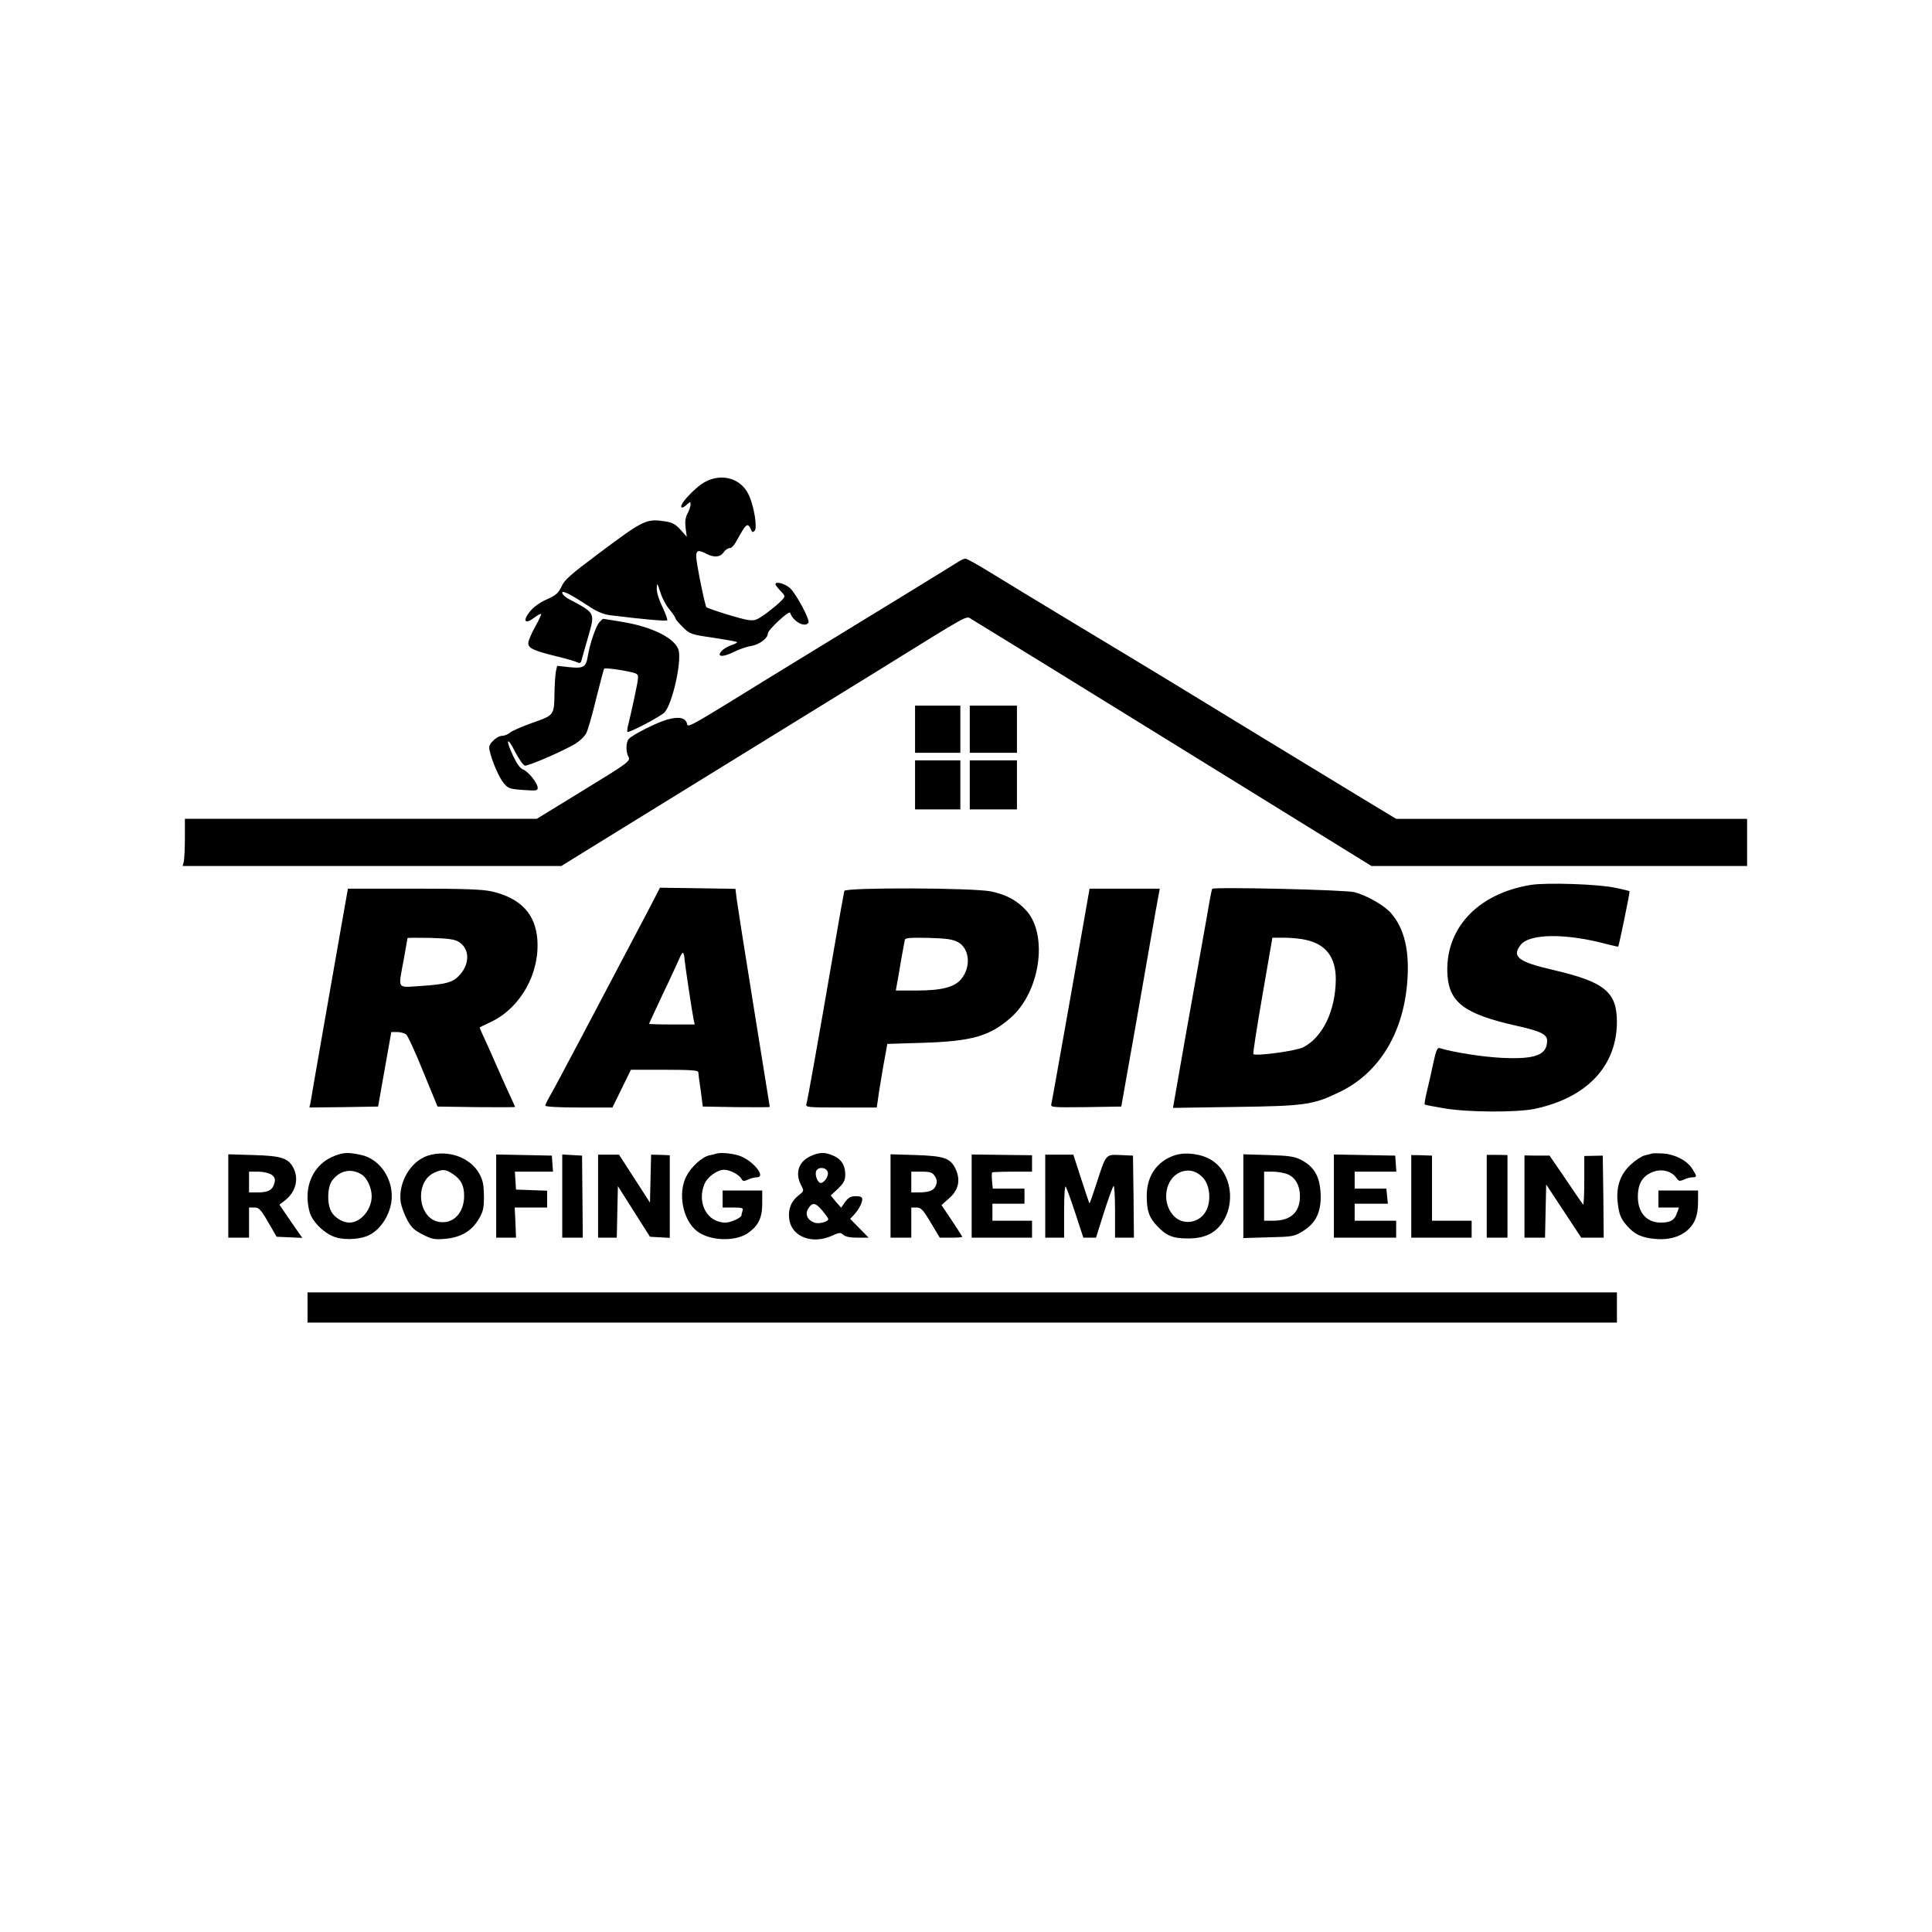 <?xml version="1.0" standalone="no"?>
<!DOCTYPE svg PUBLIC "-//W3C//DTD SVG 20010904//EN"
 "http://www.w3.org/TR/2001/REC-SVG-20010904/DTD/svg10.dtd">
<svg version="1.0" xmlns="http://www.w3.org/2000/svg"
 width="1024pt" height="1024pt" viewBox="0 0 1024 1024"
 preserveAspectRatio="xMidYMid meet">

<g transform="translate(0,1024) scale(0.1,-0.1)"
fill="#000000" stroke="none">
<path d="M3743 7689 c-59 -29 -159 -139 -126 -139 3 0 15 7 25 17 17 15 18 15
18 -1 0 -9 -7 -31 -16 -48 -12 -22 -14 -45 -10 -77 l6 -46 -33 37 c-24 28 -43
38 -77 44 -104 16 -116 11 -356 -169 -149 -111 -183 -141 -198 -176 -16 -34
-29 -46 -78 -68 -37 -16 -70 -40 -90 -65 -39 -49 -26 -69 22 -33 18 14 35 23
38 21 2 -3 -12 -33 -32 -69 -20 -35 -36 -74 -36 -86 0 -27 29 -40 155 -71 50
-12 97 -26 106 -31 13 -6 18 -3 22 14 3 12 19 69 36 127 35 124 37 120 -106
196 -18 10 -33 24 -33 32 0 15 43 -7 150 -77 36 -24 72 -38 105 -42 178 -22
295 -32 301 -27 3 4 -8 36 -25 71 -18 37 -31 78 -30 98 1 32 2 31 19 -20 9
-30 31 -72 49 -92 17 -21 31 -42 31 -46 0 -5 18 -26 39 -47 38 -37 43 -39 161
-56 66 -10 123 -20 126 -23 3 -3 -10 -10 -29 -16 -19 -7 -42 -20 -52 -31 -29
-32 5 -35 63 -6 28 14 70 29 93 32 43 7 89 41 89 67 0 18 113 124 118 109 15
-46 79 -81 97 -52 9 14 -64 151 -97 182 -27 25 -78 39 -78 21 0 -4 12 -19 27
-35 26 -27 26 -28 7 -49 -10 -12 -46 -42 -79 -67 -54 -39 -64 -43 -100 -38
-39 5 -211 59 -221 68 -8 9 -54 236 -54 268 0 34 11 37 54 15 40 -21 72 -19
91 7 8 13 23 23 33 23 10 0 25 17 37 40 12 22 29 52 38 65 18 25 26 22 41 -15
2 -6 8 -6 15 1 17 15 -3 136 -32 194 -40 83 -137 112 -224 69z"/>
<path d="M5085 7266 c-21 -14 -517 -318 -825 -506 -102 -62 -282 -173 -400
-246 -186 -114 -215 -130 -218 -113 -6 35 -43 43 -106 25 -56 -16 -179 -78
-203 -102 -15 -15 -17 -68 -3 -93 13 -25 10 -28 -255 -190 l-230 -141 -932 0
-933 0 0 -102 c0 -57 -3 -113 -6 -125 l-6 -23 1003 0 1004 0 285 176 c157 97
481 297 720 444 239 147 539 332 665 410 507 315 474 296 503 279 52 -31 602
-370 1037 -639 242 -150 585 -362 762 -471 l322 -199 996 0 995 0 0 125 0 125
-930 0 -930 0 -187 113 c-104 63 -334 203 -513 312 -179 109 -404 246 -500
305 -96 58 -323 196 -505 305 -181 109 -383 232 -448 272 -65 40 -124 73 -130
72 -7 0 -21 -6 -32 -13z"/>
<path d="M3176 6941 c-18 -20 -50 -114 -61 -181 -9 -56 -23 -64 -99 -56 l-63
7 -7 -32 c-3 -17 -6 -66 -7 -108 -2 -123 0 -121 -117 -162 -56 -20 -111 -44
-120 -53 -10 -9 -29 -16 -41 -16 -12 0 -33 -11 -47 -26 -20 -19 -24 -31 -19
-52 13 -58 51 -145 75 -173 23 -28 32 -31 103 -36 68 -5 77 -4 77 11 0 25 -49
86 -77 97 -16 6 -34 31 -54 74 -42 89 -31 105 12 19 20 -38 42 -70 51 -72 17
-3 196 74 266 115 23 14 50 39 59 56 9 17 33 101 53 185 21 84 40 155 42 158
7 7 147 -15 168 -26 17 -9 16 -14 -6 -120 -13 -61 -28 -127 -33 -147 -6 -20
-8 -39 -5 -42 7 -7 175 81 196 103 41 44 91 263 75 329 -17 63 -139 125 -300
151 -53 9 -98 16 -100 16 -2 0 -12 -9 -21 -19z"/>
<path d="M4850 6375 l0 -125 120 0 120 0 0 125 0 125 -120 0 -120 0 0 -125z"/>
<path d="M5140 6375 l0 -125 125 0 125 0 0 125 0 125 -125 0 -125 0 0 -125z"/>
<path d="M4850 6080 l0 -130 120 0 120 0 0 130 0 130 -120 0 -120 0 0 -130z"/>
<path d="M5140 6080 l0 -130 125 0 125 0 0 130 0 130 -125 0 -125 0 0 -130z"/>
<path d="M8115 5550 c-286 -46 -460 -235 -443 -481 11 -143 93 -204 358 -264
136 -30 170 -47 170 -81 0 -76 -62 -99 -238 -91 -105 5 -261 30 -332 52 -12 4
-19 -14 -34 -83 -10 -48 -25 -115 -34 -150 -8 -34 -13 -64 -11 -66 2 -2 47
-11 101 -20 126 -22 387 -23 483 -3 276 59 434 226 435 460 0 160 -65 213
-342 277 -181 42 -217 70 -168 132 47 61 243 62 460 3 30 -8 55 -13 57 -12 4
5 63 290 60 293 -2 2 -37 11 -78 19 -89 19 -359 28 -444 15z"/>
<path d="M3436 5415 c-280 -532 -494 -938 -518 -978 -15 -26 -28 -52 -28 -57
0 -6 71 -10 178 -10 l178 0 49 100 49 100 178 0 c135 0 178 -3 179 -12 0 -7 6
-51 13 -98 l11 -85 178 -3 c97 -1 177 -1 177 1 0 2 -38 237 -84 522 -46 286
-87 546 -91 577 l-7 57 -200 3 -200 3 -62 -120z m192 -257 c3 -35 39 -275 48
-320 l6 -28 -121 0 c-67 0 -121 2 -121 3 0 2 33 73 73 158 41 85 79 169 87
187 7 17 15 32 19 32 4 0 8 -15 9 -32z"/>
<path d="M6425 5529 c-2 -3 -8 -32 -14 -65 -5 -32 -33 -187 -61 -344 -44 -243
-107 -601 -127 -718 l-6 -34 329 5 c373 5 414 11 554 79 206 99 335 306 358
574 15 169 -13 292 -86 375 -35 40 -126 92 -192 110 -46 13 -749 29 -755 18z
m494 -270 c108 -23 161 -92 161 -209 -1 -165 -68 -307 -173 -361 -36 -19 -251
-48 -264 -36 -3 3 19 143 48 311 l53 306 63 0 c34 0 85 -5 112 -11z"/>
<path d="M1811 5343 c-18 -104 -62 -352 -97 -553 -35 -201 -66 -377 -68 -393
l-6 -27 182 2 182 3 35 198 35 197 31 0 c17 0 38 -6 47 -12 9 -7 50 -96 91
-198 l76 -185 205 -3 c114 -1 206 -1 206 1 0 2 -10 23 -21 47 -12 25 -46 101
-76 169 -30 69 -63 143 -74 165 -10 22 -18 40 -16 41 1 1 28 14 60 29 156 75
258 256 245 436 -10 136 -88 219 -240 255 -49 11 -139 15 -414 15 l-350 0 -33
-187z m622 -96 c56 -36 58 -113 5 -173 -36 -41 -72 -51 -210 -60 -127 -8 -118
-22 -88 141 11 60 20 111 20 113 0 2 55 2 123 1 97 -3 129 -8 150 -22z"/>
<path d="M4475 5518 c-2 -7 -29 -157 -59 -333 -83 -483 -136 -778 -142 -797
-5 -17 8 -18 184 -18 l189 0 7 48 c3 26 16 102 27 168 l22 121 191 6 c256 8
352 35 463 133 154 134 199 432 86 564 -47 54 -107 88 -189 105 -93 20 -772
22 -779 3z m605 -273 c60 -35 67 -132 14 -195 -36 -43 -105 -60 -237 -60
l-109 0 5 28 c3 15 13 72 22 127 10 55 19 106 21 114 3 10 30 12 127 10 101
-3 128 -8 157 -24z"/>
<path d="M5676 4967 c-55 -309 -101 -570 -104 -580 -4 -16 8 -17 183 -15 l188
3 78 440 c42 242 88 502 101 578 l25 137 -186 0 -186 0 -99 -563z"/>
<path d="M1779 4116 c-118 -42 -175 -166 -138 -300 15 -54 83 -119 142 -135
52 -15 134 -9 176 14 58 30 103 99 115 172 17 115 -56 230 -162 252 -66 14
-88 13 -133 -3z m139 -102 c28 -18 52 -71 52 -114 0 -71 -58 -140 -118 -140
-36 0 -80 27 -97 60 -23 45 -20 131 7 165 41 53 102 64 156 29z"/>
<path d="M2268 4115 c-93 -30 -159 -145 -144 -248 4 -23 19 -64 34 -92 21 -40
38 -56 82 -78 49 -25 62 -28 119 -23 83 7 141 41 178 104 24 40 28 58 28 122
-1 61 -5 84 -25 120 -49 87 -167 128 -272 95z m133 -98 c42 -28 59 -60 59
-115 0 -92 -59 -152 -135 -138 -112 21 -128 215 -22 261 44 20 59 18 98 -8z"/>
<path d="M3795 4125 c-5 -2 -22 -6 -37 -9 -38 -9 -95 -61 -120 -110 -47 -90
-19 -234 57 -292 67 -51 199 -56 267 -11 57 39 78 81 78 158 l0 69 -105 0
-105 0 0 -45 0 -45 56 0 c47 0 55 -3 50 -16 -3 -9 -6 -20 -6 -25 0 -13 -56
-39 -85 -39 -97 0 -153 104 -111 205 16 38 68 75 104 75 30 0 78 -25 91 -47 8
-15 13 -15 36 -5 14 7 35 12 45 12 58 0 -29 100 -103 118 -44 11 -91 14 -112
7z"/>
<path d="M4300 4114 c-67 -29 -88 -90 -54 -156 16 -30 16 -31 -14 -54 -39 -31
-56 -74 -49 -125 12 -94 121 -136 226 -89 40 18 46 19 61 5 11 -10 37 -15 75
-15 l59 0 -49 50 -49 50 21 22 c25 28 43 62 43 82 0 12 -10 16 -34 16 -27 0
-39 -7 -57 -31 l-21 -30 -28 32 -27 33 39 36 c31 31 38 44 38 76 0 48 -22 82
-66 100 -42 18 -70 17 -114 -2z m88 -90 c3 -21 -21 -54 -38 -54 -16 0 -31 40
-25 61 9 28 59 23 63 -7z m-29 -201 c17 -21 31 -40 31 -44 0 -15 -51 -28 -74
-19 -38 14 -51 46 -31 76 21 33 38 30 74 -13z"/>
<path d="M6227 4117 c-95 -31 -150 -111 -149 -217 0 -78 13 -114 55 -158 49
-52 83 -66 162 -66 82 -1 139 24 178 76 80 108 54 275 -53 340 -53 33 -137 43
-193 25z m147 -117 c37 -37 47 -118 21 -173 -34 -72 -129 -86 -179 -26 -60 71
-40 190 37 225 43 19 86 10 121 -26z"/>
<path d="M8755 4126 c-5 -2 -23 -7 -38 -10 -16 -4 -48 -25 -72 -47 -57 -52
-80 -118 -71 -201 7 -66 17 -90 55 -131 37 -40 72 -56 138 -63 71 -8 132 8
174 43 42 36 59 79 59 153 l0 60 -105 0 -105 0 0 -45 0 -45 54 0 55 0 -11 -30
c-12 -37 -35 -50 -85 -50 -83 0 -130 63 -121 161 6 59 34 94 89 111 44 13 90
-1 114 -35 12 -18 18 -19 40 -9 14 7 35 12 45 12 25 0 25 5 0 44 -26 43 -89
77 -153 82 -28 2 -56 2 -62 0z"/>
<path d="M1210 3901 l0 -221 55 0 55 0 0 80 0 80 28 0 c24 0 34 -10 73 -77
l45 -78 68 -3 68 -3 -61 88 -60 88 30 23 c57 45 74 114 44 172 -27 52 -65 64
-212 68 l-133 4 0 -221z m229 113 c17 -13 21 -22 16 -43 -9 -37 -32 -51 -87
-51 l-48 0 0 55 0 55 48 0 c28 0 57 -7 71 -16z"/>
<path d="M2630 3900 l0 -220 53 0 52 0 -3 80 -4 80 86 0 86 0 0 45 0 44 -82 3
-83 3 -3 48 -3 47 101 0 101 0 -3 43 -3 42 -147 3 -148 3 0 -221z"/>
<path d="M2980 3901 l0 -221 54 0 55 0 -2 218 -2 217 -52 3 -53 3 0 -220z"/>
<path d="M3170 3900 l0 -220 50 0 49 0 3 137 3 136 85 -134 85 -134 53 -3 52
-3 0 219 0 219 -50 2 -49 1 -3 -127 -3 -127 -82 127 -82 127 -56 0 -55 0 0
-220z"/>
<path d="M4720 3901 l0 -221 55 0 55 0 0 80 0 80 28 0 c23 0 34 -11 75 -80
l48 -80 60 0 c32 0 59 2 59 4 0 3 -25 42 -55 87 l-55 82 41 36 c50 44 61 97
34 155 -28 58 -60 69 -212 74 l-133 4 0 -221z m235 105 c11 -17 13 -30 6 -48
-10 -28 -36 -38 -93 -38 l-38 0 0 55 0 55 55 0 c46 0 57 -4 70 -24z"/>
<path d="M5150 3900 l0 -220 160 0 160 0 0 45 0 45 -105 0 -105 0 0 45 0 45
85 0 85 0 0 40 0 40 -84 0 -84 0 -4 41 c-2 22 -2 42 1 45 2 2 51 4 108 4 l103
0 0 44 0 43 -160 2 -160 2 0 -221z"/>
<path d="M5540 3900 l0 -220 50 0 50 0 0 143 c0 83 4 136 9 127 5 -8 28 -72
51 -142 l42 -128 34 0 33 0 42 133 c23 72 46 136 51 141 4 6 8 -54 8 -132 l0
-142 50 0 50 0 -2 218 -3 217 -67 3 c-79 3 -75 8 -128 -156 -18 -56 -34 -101
-36 -100 -1 2 -21 60 -44 131 l-41 127 -75 0 -74 0 0 -220z"/>
<path d="M6590 3900 l0 -222 133 4 c128 3 136 4 183 33 65 40 94 96 94 180 -1
104 -30 159 -105 198 -33 17 -63 22 -172 25 l-133 4 0 -222z m235 116 c41 -17
65 -60 65 -116 0 -85 -49 -130 -140 -130 l-50 0 0 130 0 130 45 0 c25 0 61 -6
80 -14z"/>
<path d="M7070 3901 l0 -221 165 0 165 0 0 45 0 45 -110 0 -110 0 0 45 0 45
88 0 88 0 -4 40 -4 40 -84 0 -84 0 0 45 0 45 111 0 110 0 -3 43 -3 42 -162 3
-163 3 0 -220z"/>
<path d="M7480 3899 l0 -219 160 0 160 0 0 45 0 45 -105 0 -105 0 0 173 0 172
-55 2 -55 1 0 -219z"/>
<path d="M7880 3900 l0 -220 55 0 55 0 0 219 0 219 -55 1 -55 0 0 -219z"/>
<path d="M8080 3898 l0 -218 55 0 54 0 3 141 3 141 93 -141 93 -141 60 0 59 0
-2 218 -3 217 -49 -1 -49 -1 0 -131 c0 -73 -3 -129 -6 -127 -3 3 -44 63 -91
133 l-87 127 -66 0 -67 1 0 -218z"/>
<path d="M1630 3310 l0 -80 3470 0 3470 0 0 80 0 80 -3470 0 -3470 0 0 -80z"/>
</g>
</svg>
